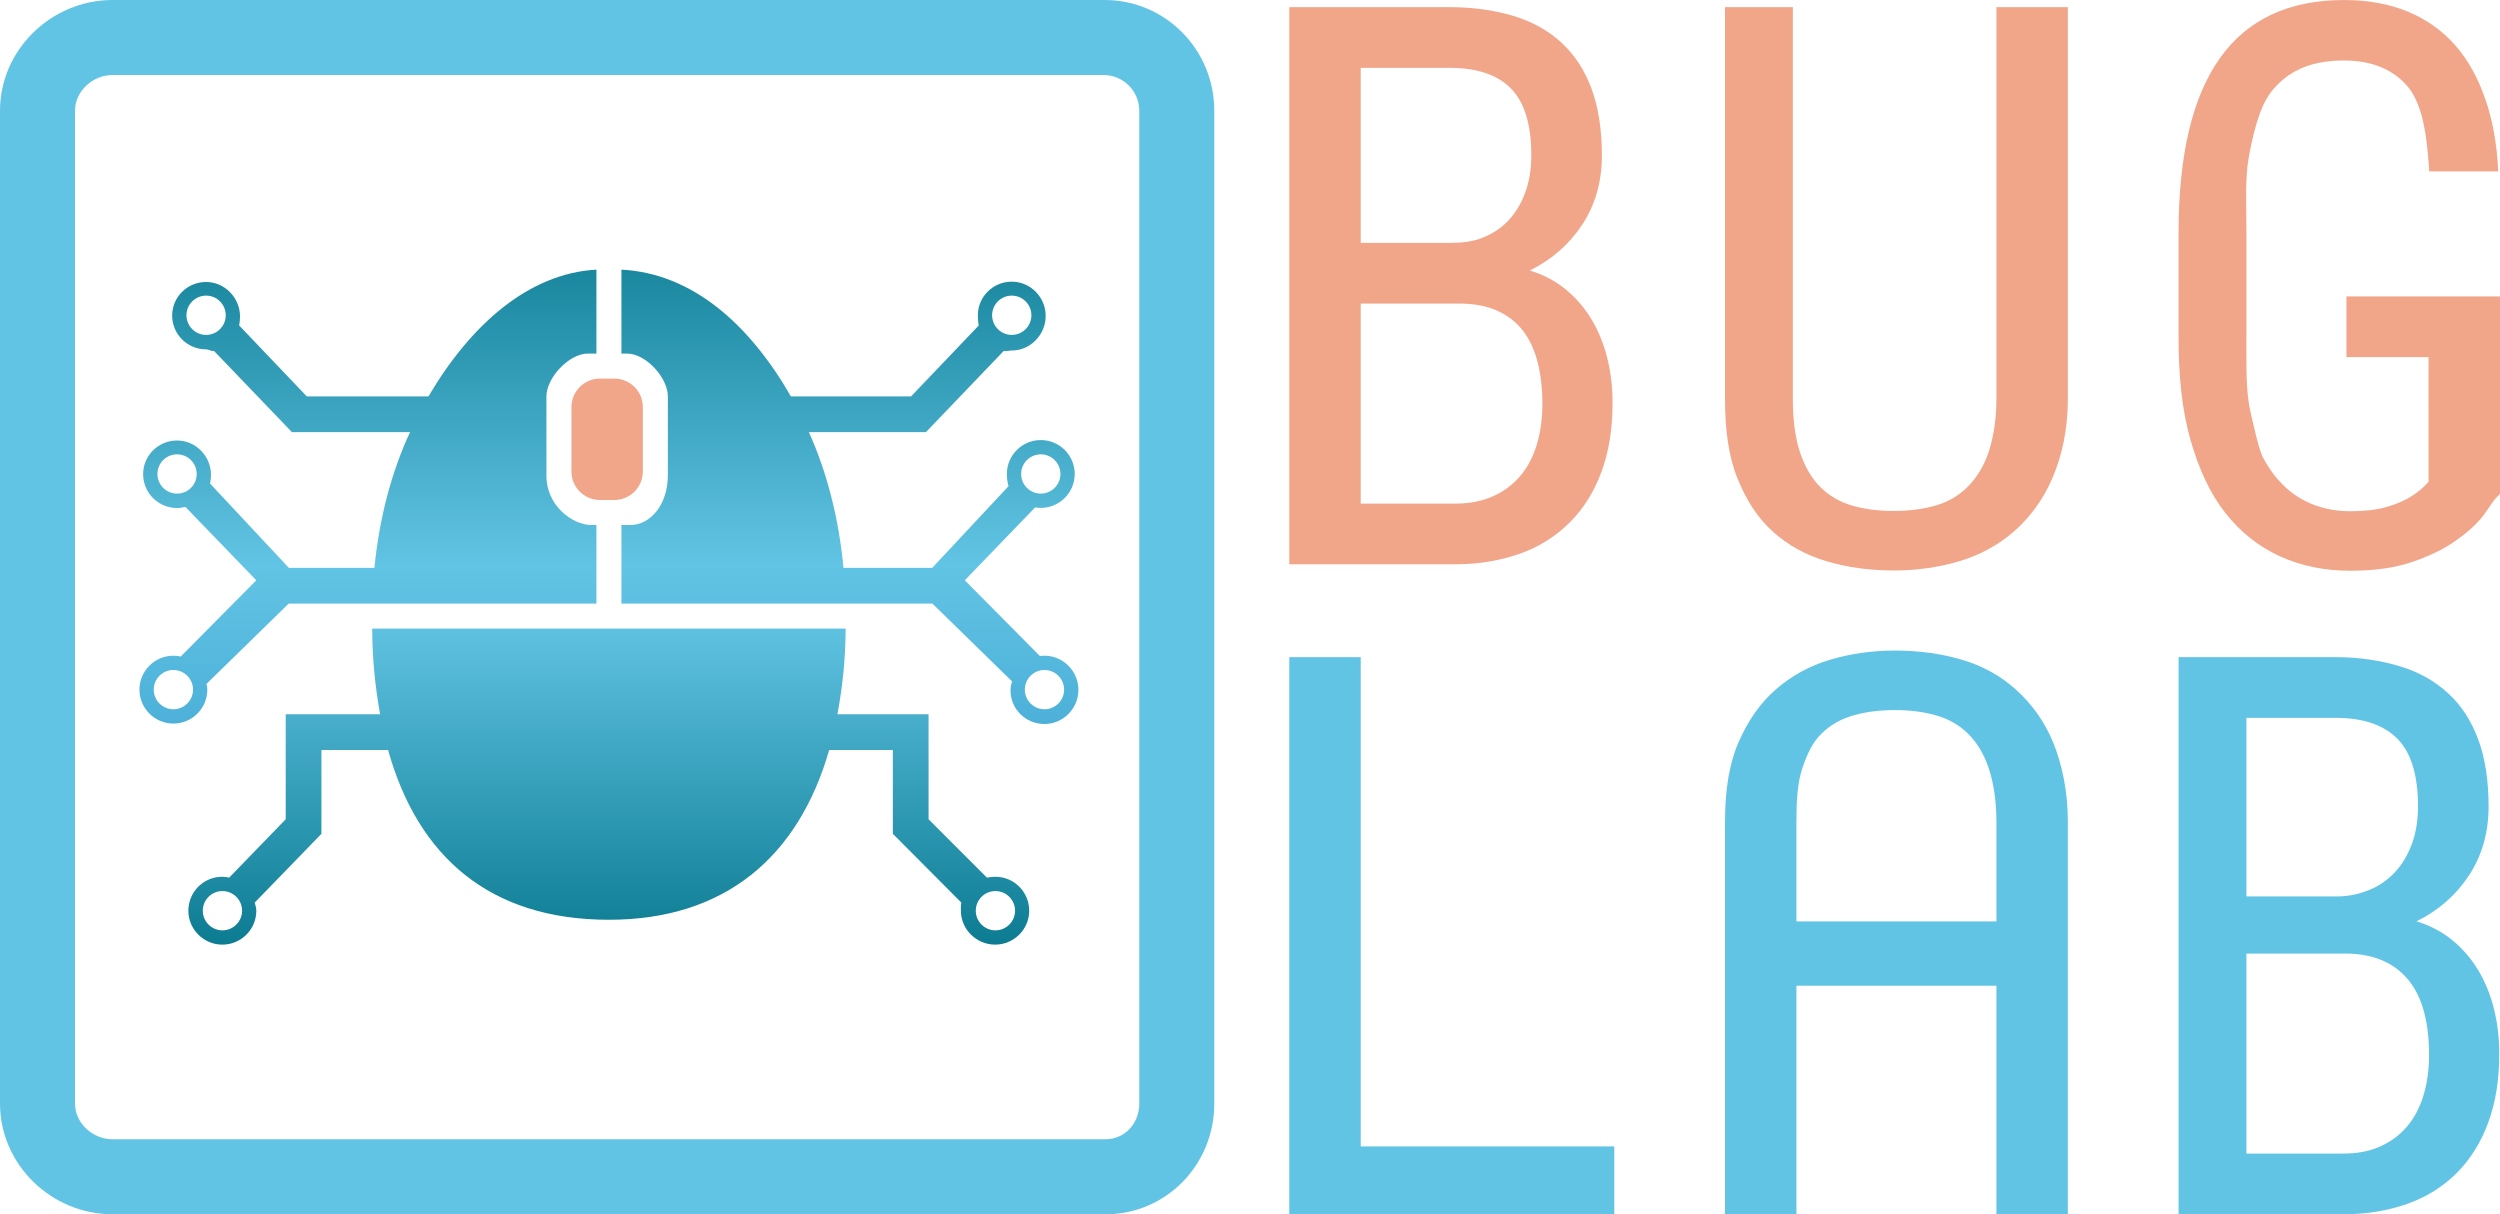 <svg version="1.1" id="Layer_1" xmlns="http://www.w3.org/2000/svg" xmlns:xlink="http://www.w3.org/1999/xlink" x="0px" y="0px"
	 viewBox="0 0 700 340" style="enable-background:new 0 0 700 340;" xml:space="preserve">
<style type="text/css">
	.Drop_x0020_Shadow{fill:none;}
	.Outer_x0020_Glow_x0020_5_x0020_pt{fill:none;}
	.Blue_x0020_Neon{fill:none;stroke:#8AACDA;stroke-width:7;stroke-linecap:round;stroke-linejoin:round;}
	.Chrome_x0020_Highlight{fill:url(#SVGID_1_);stroke:#FFFFFF;stroke-width:0.363;stroke-miterlimit:1;}
	.Jive_GS{fill:#FFDD00;}
	.Alyssa_GS{fill:#A6D0E4;}
	.st0{fill:url(#XMLID_4_);}
	.st1{fill:url(#XMLID_5_);}
	.st2{fill:url(#XMLID_6_);}
	.st3{fill:#F1A68A;}
	.st4{fill:#62C4E4;}
</style>
<linearGradient id="SVGID_1_" gradientUnits="userSpaceOnUse" x1="0" y1="0" x2="4.489659e-011" y2="-1">
	<stop  offset="0" style="stop-color:#656565"/>
	<stop  offset="0.618" style="stop-color:#1B1B1B"/>
	<stop  offset="0.629" style="stop-color:#545454"/>
	<stop  offset="0.983" style="stop-color:#3E3E3E"/>
</linearGradient>
<g id="XMLID_2_">
	<g id="XMLID_116_">
		<linearGradient id="XMLID_4_" gradientUnits="userSpaceOnUse" x1="237.976" y1="256.441" x2="237.976" y2="59.484">
			<stop  offset="0" style="stop-color:#3298CB"/>
			<stop  offset="0.5" style="stop-color:#62C4E4"/>
			<stop  offset="1" style="stop-color:#0C7C92"/>
		</linearGradient>
		<path id="XMLID_128_" class="st0" d="M292.452,183.597c-0.435,0-0.861,0.04-1.281,0.097l-21.029-21.215l19.695-20.407
			c0.517,0.087,1.044,0.143,1.585,0.143c5.238,0,9.5-4.262,9.5-9.5c0-5.238-4.262-9.5-9.5-9.5s-9.5,4.262-9.5,9.5
			c0,1.02,0.166,2.5,0.464,3.422L261.025,159h-24.849c-1.327-14-4.702-27-9.696-38h32.781l21.808-22.761
			c0.715,0.172,1.457-0.095,2.224-0.095c5.238,0,9.5-4.446,9.5-9.684s-4.262-9.592-9.5-9.592s-9.5,4.216-9.5,9.454
			c0,0.728,0.09,2.148,0.246,2.83L255.089,111H221.45C209.975,91,194,76.532,174,75.503V99h1.581c5.247,0,11.419,6.753,11.419,12v22
			c0,8.688-5.172,14-10.419,14H174v11v11h62.771h24.294l22.312,21.782c-0.276,0.89-0.426,1.585-0.426,2.564
			c0,5.238,4.262,9.375,9.5,9.375s9.5-4.324,9.5-9.563S297.69,183.597,292.452,183.597z M291.422,127.215c3.032,0,5.5,2.467,5.5,5.5
			s-2.468,5.5-5.5,5.5s-5.5-2.467-5.5-5.5S288.39,127.215,291.422,127.215z M283.292,82.774c3.032,0,5.5,2.467,5.5,5.5
			s-2.468,5.5-5.5,5.5s-5.5-2.467-5.5-5.5S280.26,82.774,283.292,82.774z M292.452,198.597c-3.032,0-5.5-2.468-5.5-5.5
			s2.468-5.5,5.5-5.5s5.5,2.468,5.5,5.5S295.484,198.597,292.452,198.597z"/>
		<linearGradient id="XMLID_5_" gradientUnits="userSpaceOnUse" x1="170.458" y1="264.497" x2="170.458" y2="81.199">
			<stop  offset="0" style="stop-color:#0C7C92"/>
			<stop  offset="0.5" style="stop-color:#62C4E4"/>
			<stop  offset="1" style="stop-color:#3298CB"/>
		</linearGradient>
		<path id="XMLID_123_" class="st1" d="M278.718,245.497c-0.709,0-1.73,0.084-2.395,0.232L260,229.39V200h-25.514
			c1.443-8,2.223-15,2.307-24H104.207c0.08,9,0.823,16,2.215,24H80v29.39l-15.823,16.339c-0.665-0.148-1.27-0.232-1.979-0.232
			c-5.238,0-9.458,4.262-9.458,9.5s4.283,9.5,9.521,9.5s9.51-4.262,9.51-9.5c0-0.786-0.269-1.546-0.449-2.277L90,233.468V210h18.664
			c8.366,30,28.626,47.536,61.837,47.536c32.401,0,53.045-17.536,61.668-47.536H250v23.468l19.173,19.252
			c-0.181,0.731-0.121,1.491-0.121,2.277c0,5.238,4.345,9.5,9.583,9.5s9.542-4.262,9.542-9.5S283.957,245.497,278.718,245.497z
			 M62.282,260.497c-3.032,0-5.5-2.468-5.5-5.5s2.468-5.5,5.5-5.5s5.5,2.468,5.5,5.5S65.314,260.497,62.282,260.497z
			 M278.718,260.497c-3.032,0-5.5-2.468-5.5-5.5s2.468-5.5,5.5-5.5s5.5,2.468,5.5,5.5S281.75,260.497,278.718,260.497z"/>
		<linearGradient id="XMLID_6_" gradientUnits="userSpaceOnUse" x1="103.024" y1="256.264" x2="103.024" y2="60.583">
			<stop  offset="0" style="stop-color:#3298CB"/>
			<stop  offset="0.5" style="stop-color:#62C4E4"/>
			<stop  offset="1" style="stop-color:#0C7C92"/>
		</linearGradient>
		<path id="XMLID_118_" class="st2" d="M58.048,193.097c0-0.721-0.088-0.921-0.241-1.597L80.838,169h23.392H167v-11v-11h-1.419
			c-5.247,0-12.581-5.375-12.581-13.726V111c0-5.247,6.334-12,11.581-12H167V75.503C148,76.533,131.716,91,119.967,111H85.911
			L66.962,91.127c0.156-0.681,0.246-1.756,0.246-2.484c0-5.238-4.262-9.684-9.5-9.684s-9.5,4.169-9.5,9.408s4.262,9.454,9.5,9.454
			c0.767,0,1.509,0.614,2.224,0.441L81.739,121h33.071c-5.126,11-8.608,24-9.972,38h-23.96l-22.064-23.599
			c0.167-0.703,0.264-1.683,0.264-2.436c0-5.238-4.262-9.625-9.5-9.625s-9.5,4.199-9.5,9.437c0,5.238,4.262,9.469,9.5,9.469
			c0.807,0,1.587-0.128,2.335-0.318l19.849,20.558l-21.16,21.344c-0.662-0.147-1.347-0.232-2.053-0.232
			c-5.238,0-9.5,4.261-9.5,9.499s4.262,9.5,9.5,9.5S58.048,198.335,58.048,193.097z M52.208,88.274c0-3.033,2.468-5.5,5.5-5.5
			s5.5,2.467,5.5,5.5s-2.468,5.5-5.5,5.5S52.208,91.307,52.208,88.274z M44.078,132.715c0-3.033,2.468-5.5,5.5-5.5
			s5.5,2.467,5.5,5.5s-2.468,5.5-5.5,5.5S44.078,135.747,44.078,132.715z M48.548,198.597c-3.032,0-5.5-2.468-5.5-5.5
			s2.468-5.5,5.5-5.5s5.5,2.468,5.5,5.5S51.581,198.597,48.548,198.597z"/>
		<path id="XMLID_117_" class="st3" d="M180,114c0-4.418-3.582-8-8-8h-4c-4.418,0-8,3.582-8,8v18c0,4.418,3.582,8,8,8h4
			c4.418,0,8-3.582,8-8V114z"/>
	</g>
	<path id="XMLID_112_" class="st3" d="M361,158V2h44.793c6.696,0,12.698,0.87,18.001,2.472c5.307,1.604,9.792,4.131,13.461,7.514
		s6.463,7.693,8.386,12.89c1.923,5.201,2.886,11.44,2.886,18.704s-1.819,13.678-5.448,19.234
		c-3.633,5.554-8.547,9.868-14.745,12.929c3.778,1.14,7.106,2.886,9.992,5.236c2.882,2.351,5.303,5.145,7.262,8.387
		c1.959,3.242,3.436,6.855,4.432,10.844c1,3.988,1.497,8.19,1.497,12.606c0,7.264-1.032,13.692-3.099,19.282
		c-2.063,5.592-5.002,10.293-8.812,14.103s-8.423,6.834-13.834,8.757C420.358,156.88,414.34,158,407.716,158H361z M381,68h25.114
		c3.276,0,6.303-0.33,9.081-1.47c2.778-1.138,5.163-2.658,7.158-4.794c1.995-2.138,3.561-4.693,4.701-7.792
		c1.14-3.097,1.71-6.576,1.71-10.492c0-8.547-1.887-14.753-5.665-18.637c-3.774-3.88-9.543-5.815-17.307-5.815H381V68z M381,85v56
		h26.716c3.846,0,7.266-0.701,10.257-2.02c2.991-1.319,5.52-3.192,7.588-5.578c2.063-2.385,3.629-5.316,4.697-8.771
		c1.072-3.455,1.606-7.324,1.606-11.598c0-4.273-0.446-8.156-1.337-11.647c-0.891-3.489-2.28-6.447-4.167-8.868
		c-1.887-2.421-4.308-4.258-7.262-5.577C416.139,85.625,412.594,85,408.467,85H381z"/>
	<path id="XMLID_110_" class="st3" d="M579,2v109.664c0,8.76-1.718,16.185-4.351,22.273c-2.638,6.09-6.363,11.058-10.779,14.904
		s-9.607,6.624-15.376,8.332c-5.769,1.71-11.873,2.563-18.212,2.563c-6.696,0-12.972-0.853-18.773-2.563
		c-5.805-1.708-10.856-4.486-15.131-8.332c-4.271-3.846-7.434-8.814-9.891-14.904c-2.461-6.088-3.487-13.513-3.487-22.273V2h19
		v109.664c0,6.054,0.689,11.092,2.042,15.115c1.353,4.025,3.267,7.248,5.724,9.669c2.457,2.423,5.415,4.131,8.872,5.129
		c3.453,0.998,7.316,1.495,11.592,1.495c4.271,0,8.154-0.498,11.647-1.495c3.489-0.998,6.46-2.706,8.921-5.129
		c2.457-2.421,4.589-5.644,5.942-9.669c1.353-4.023,2.26-9.061,2.26-15.115V2H579z"/>
	<path id="XMLID_108_" class="st4" d="M381,321h71v19h-91V184h20V321z"/>
	<path id="XMLID_104_" class="st4" d="M610,340V184h44.07c6.696,0,12.698,0.989,18.001,2.591c5.307,1.604,9.792,4.191,13.461,7.573
		s6.463,7.723,8.386,12.92c1.923,5.201,2.886,11.455,2.886,18.719s-1.819,13.685-5.448,19.241
		c-3.633,5.554-8.547,9.872-14.745,12.933c3.778,1.14,7.106,2.887,9.992,5.238c2.883,2.351,5.303,5.146,7.262,8.388
		s3.436,6.856,4.432,10.844c1,3.988,1.497,8.19,1.497,12.606c0,7.264-1.032,13.692-3.099,19.282
		c-2.063,5.592-5.002,10.293-8.812,14.103s-8.423,6.715-13.834,8.638C668.635,339,662.617,340,655.993,340H610z M629,251h25.392
		c3.276,0,6.303-0.711,9.081-1.851c2.778-1.138,5.163-2.848,7.158-4.984c1.995-2.138,3.561-4.788,4.701-7.888
		c1.14-3.097,1.71-6.624,1.71-10.54c0-8.547-1.887-14.896-5.665-18.78c-3.774-3.88-9.543-5.958-17.307-5.958H629V251z M629,267v56
		h26.993c3.846,0,7.266-0.582,10.257-1.9s5.52-3.132,7.587-5.519c2.064-2.385,3.629-5.287,4.697-8.741
		c1.072-3.455,1.606-7.309,1.606-11.583s-0.446-8.149-1.337-11.64c-0.891-3.489-2.28-6.443-4.167-8.864s-4.308-4.376-7.262-5.694
		c-2.959-1.317-6.504-2.059-10.631-2.059H629z"/>
	<g id="XMLID_57_">
		<path id="XMLID_102_" class="st4" d="M483,340V230.229c0-8.76,1.108-16.185,3.742-22.273c2.638-6.09,6.058-11.058,10.474-14.904
			s9.454-6.624,15.223-8.332c5.769-1.71,11.797-2.563,18.136-2.563c6.696,0,12.934,0.853,18.735,2.563
			c5.805,1.708,10.837,4.486,15.112,8.332c4.271,3.846,8.033,8.814,10.49,14.904c2.461,6.088,4.087,13.513,4.087,22.273V340h-20
			V230.229c0-6.054-0.799-11.092-2.152-15.115c-1.353-4.025-3.322-7.248-5.779-9.669c-2.457-2.423-5.443-4.131-8.899-5.129
			c-3.453-0.998-7.33-1.495-11.606-1.495c-4.271,0-8.161,0.498-11.654,1.495c-3.489,0.998-6.463,2.706-8.924,5.129
			c-2.457,2.421-3.981,5.644-5.334,9.669c-1.353,4.023-1.653,9.061-1.653,15.115V340H483z"/>
		<rect id="XMLID_101_" x="490" y="258" class="st4" width="82" height="18"/>
	</g>
	<path id="XMLID_22_" class="st4" d="M309,21c5.5,0,10,4.5,10,10v278c0,5.5-4,10-9.5,10h-278C26,319,21,314.5,21,309V31
		c0-5.5,5-10,10.5-10H309 M309.5,0h-278C14.407,0,0,13.907,0,31v278c0,17.093,14.407,31,31.5,31h278c17.093,0,30.5-13.907,30.5-31
		V31c0-17.093-13.657-31-30.75-31H309.5z"/>
	<path id="XMLID_3_" class="st3" d="M657,83v17h22.988L680,134.875c-0.221,0.255-0.454,0.519-0.715,0.795
		c-1.081,1.14-2.478,2.28-4.288,3.418c-1.809,1.14-4.082,2.102-6.811,2.884c-2.73,0.785-6.099,1.175-10.099,1.175
		c-4.699,0-8.961-0.978-12.771-2.938c-3.81-1.958-7.082-4.931-9.78-8.92c-0.74-1.094-1.432-2.275-2.083-3.529
		c-1.381-3.482-2.219-7.794-3.246-12.103c-1.417-5.941-1.208-13.045-1.208-21.115V65.057c0-7.896-0.409-14.875,0.614-20.751
		c1.003-5.76,2.693-12.604,4.883-16.404c0.426-0.74,0.885-1.433,1.363-2.099c1.947-2.493,4.244-4.462,6.903-5.903
		c3.682-1.993,8.19-2.96,13.523-2.96c8.316,0,14.523,2.786,18.618,8.234c0.038,0.051,0.074,0.105,0.112,0.156
		c3.286,5.035,4.411,12.034,5.036,20.689l0.135,1.98h1.888c0.006,0,0.014-0.084,0.02,0h17.428c-0.004-0.085-0.011,0-0.015,0h0.015
		l-0.016-0.141c-0.395-7.871-1.571-14.16-3.579-20.005c-2.032-5.91-4.833-11.069-8.452-15.165
		c-3.619-4.095-8.001-7.243-13.238-9.417c-5.238-2.171-11.128-3.266-17.858-3.266c-31.046,0-46.38,21.75-46.38,65.263v29.271
		c0,10.896,0.989,20.441,3.339,28.629c2.348,8.191,5.464,14.993,9.719,20.404c4.253,5.413,9.355,9.472,15.293,12.178
		c5.936,2.706,12.505,4.06,19.68,4.06c6.729,0,12.49-0.801,17.22-2.404c4.729-1.602,8.773-3.525,12.011-5.769
		c3.238-2.243,5.943-4.593,7.881-7.05c1.936-2.457,2.858-4.54,4.858-6.249V83H657z"/>
</g>
</svg>
